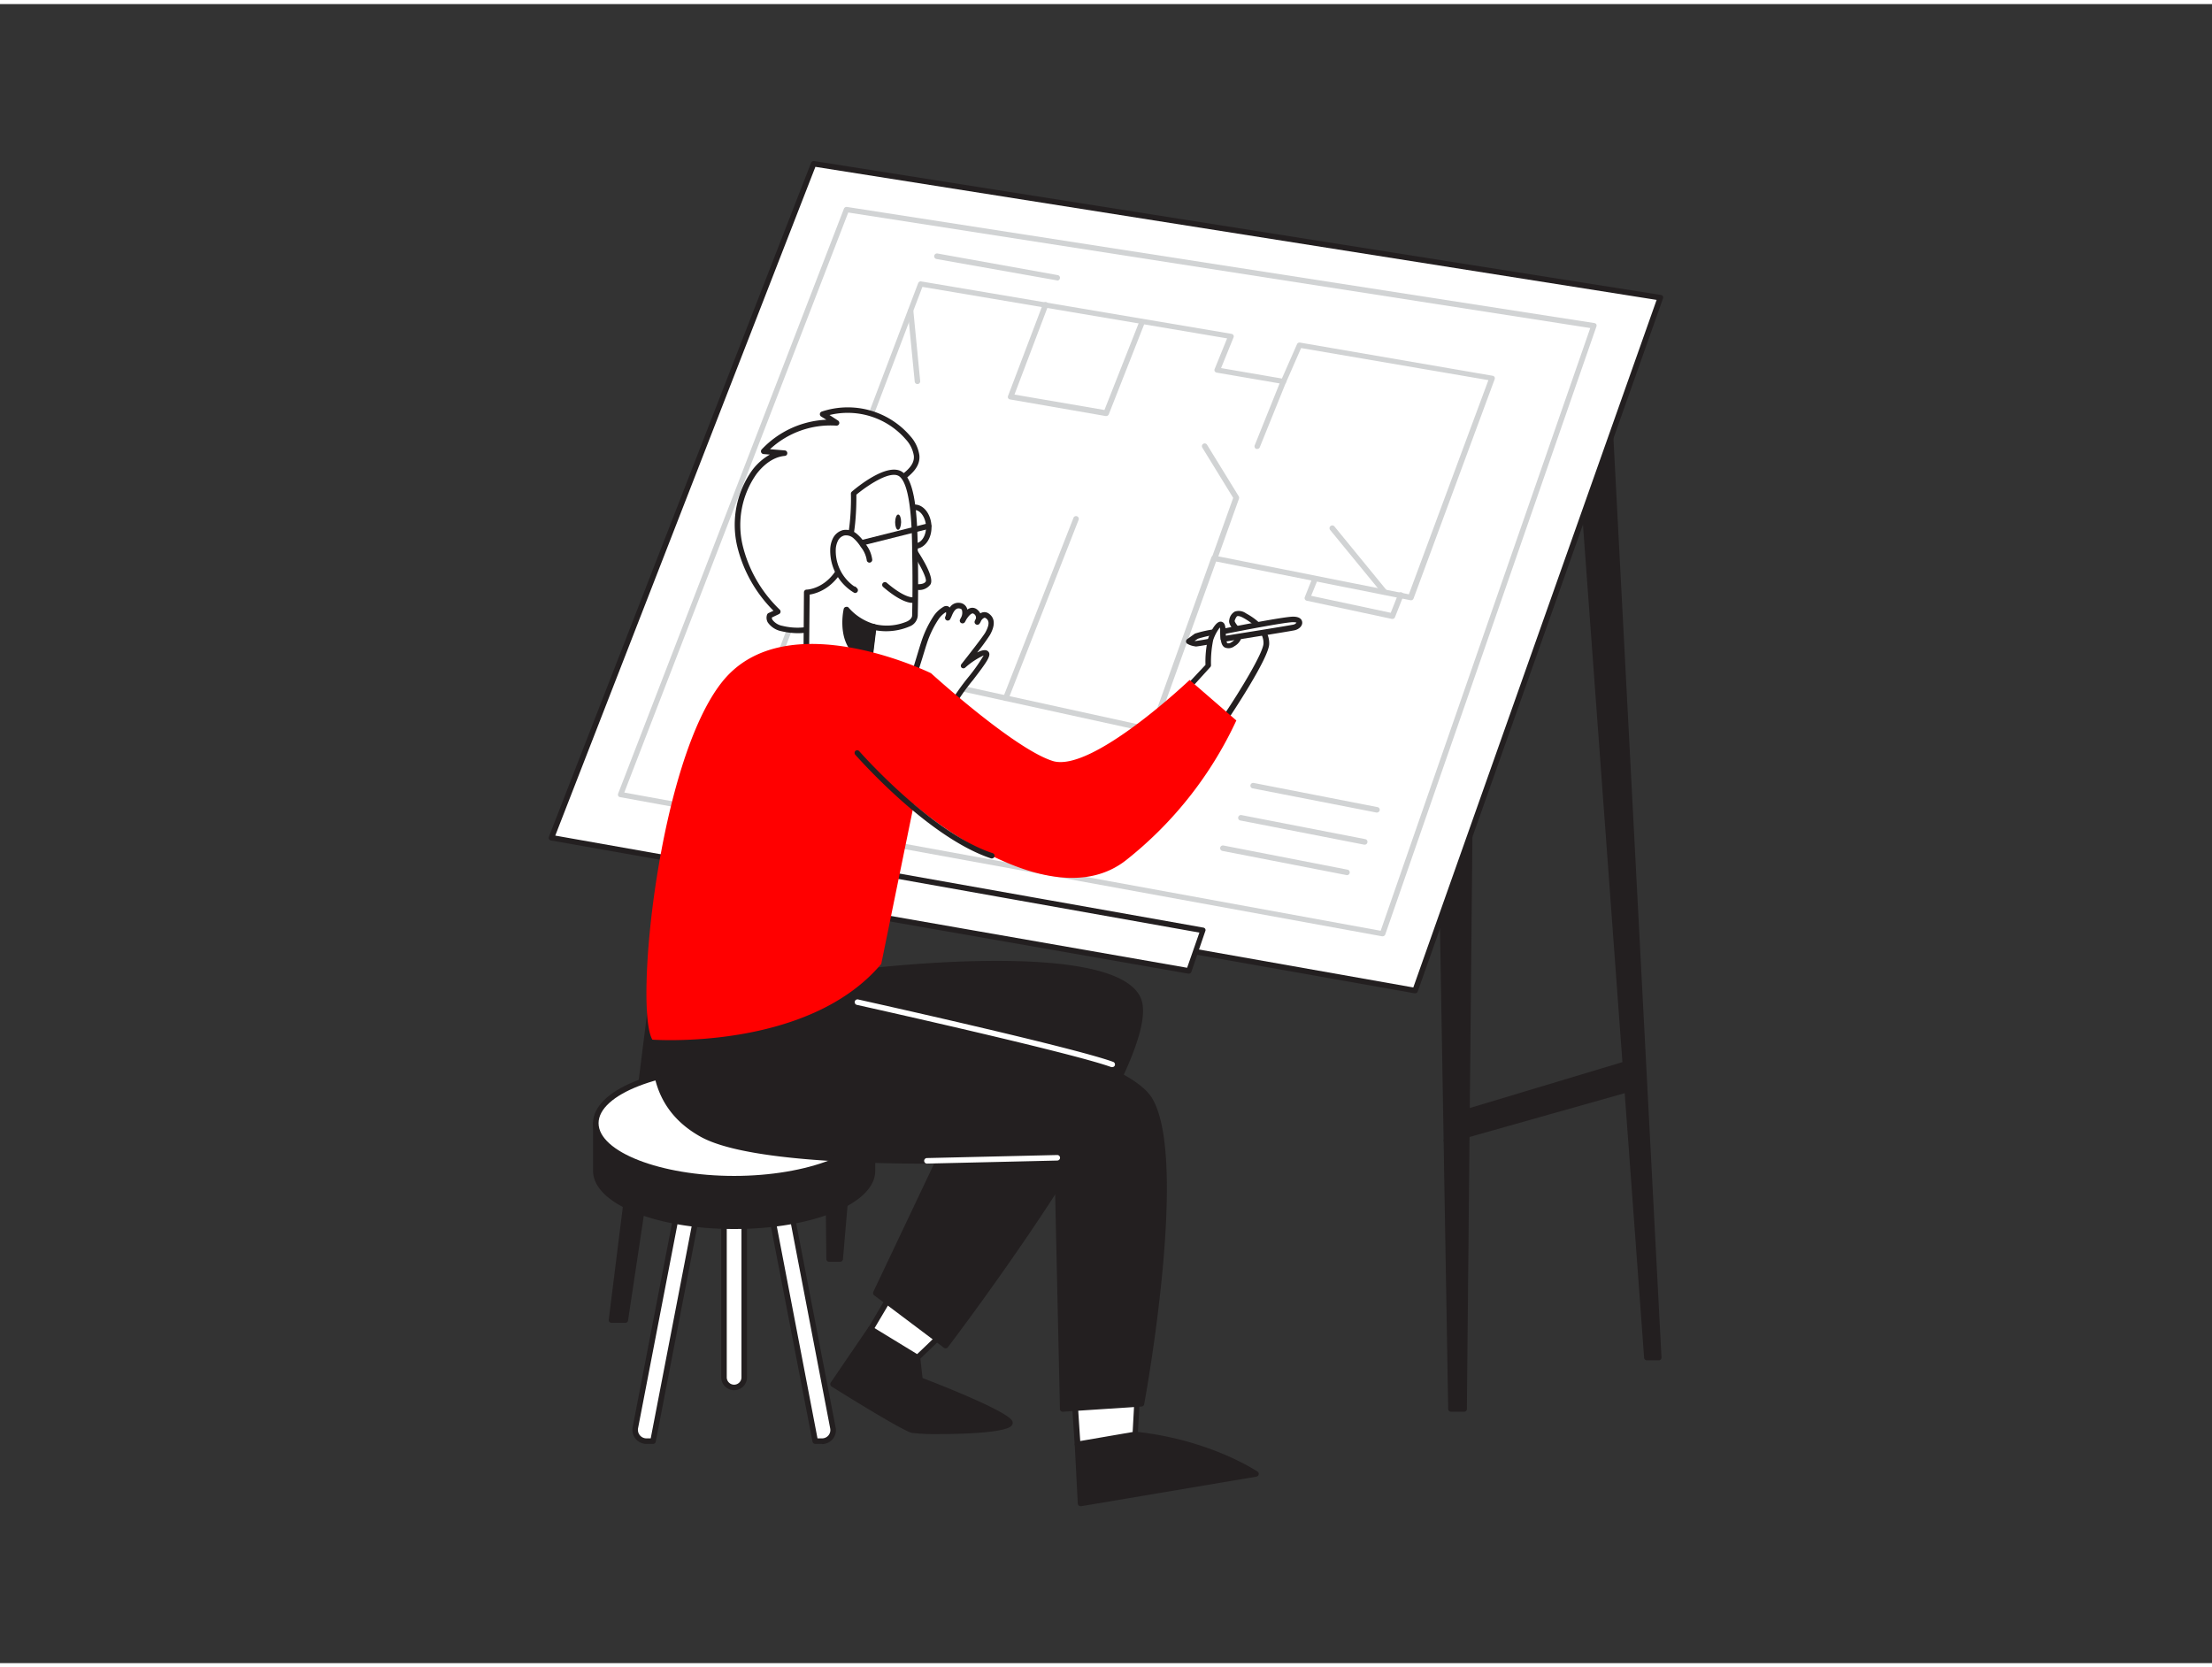 <svg xmlns="http://www.w3.org/2000/svg" viewBox="0 0 400 300" width="406" height="306" class="illustration styles_illustrationTablet__1DWOa"><rect x="0" y="0" width="400" height="300" fill="#333333" stroke="none"/><g id="_373_architect_flatline" data-name="#373_architect_flatline"><path d="M118.08,259.86h-1.19a2,2,0,0,1-2-2.43l8.25-42.7h3.66Z" fill="#fff"></path><path d="M118.08,260.36h-1.19a2.54,2.54,0,0,1-2.49-3l8.24-42.7a.51.51,0,0,1,.5-.41h3.66a.47.47,0,0,1,.38.19.5.5,0,0,1,.11.41L118.57,260A.49.49,0,0,1,118.08,260.36Zm5.47-45.13-8.17,42.3a1.55,1.55,0,0,0,1.51,1.83h.78l8.52-44.13Z" fill="#231f20"></path><path d="M147.42,259.86h1.23a2,2,0,0,0,2-2.38l-8.26-42.75H138.7Z" fill="#fff"></path><path d="M148.65,260.36h-1.23a.49.49,0,0,1-.49-.4l-8.72-45.13a.5.5,0,0,1,.11-.41.47.47,0,0,1,.38-.19h3.66a.49.49,0,0,1,.49.41l8.26,42.75a2.51,2.51,0,0,1-2.46,3Zm-.82-1h.82a1.52,1.52,0,0,0,1.16-.54,1.51,1.51,0,0,0,.32-1.24L142,215.23h-2.64Z" fill="#231f20"></path><path d="M125.19,123c-.6,2.67-14.61,115-14.61,115h2.53l18-119.9Z" fill="#231f20"></path><path d="M113.11,238.47h-2.53a.52.52,0,0,1-.38-.17.51.51,0,0,1-.12-.39c.57-4.59,14-112.35,14.62-115a.51.51,0,0,1,.17-.28l5.88-4.92a.5.5,0,0,1,.57-.06.51.51,0,0,1,.25.51l-18,119.9A.51.51,0,0,1,113.11,238.47Zm-2-1h1.53l17.7-118.17-4.73,4C124.77,128.44,112.21,229,111.15,237.47Z" fill="#231f20"></path><polygon points="149.14 153.53 149.94 226.92 151.93 226.92 158.72 147.69 149.14 153.53" fill="#231f20"></polygon><path d="M151.93,227.42h-2a.49.49,0,0,1-.5-.49l-.8-73.39a.5.5,0,0,1,.24-.43l9.58-5.84a.51.51,0,0,1,.53,0,.49.49,0,0,1,.23.47L152.43,227A.5.5,0,0,1,151.93,227.42Zm-1.5-1h1l6.67-77.79-8.5,5.18Z" fill="#231f20"></path><polygon points="286.35 88.65 297.8 244.75 299.95 244.75 291.09 75.26 286.35 88.65" fill="#231f20"></polygon><path d="M300,245.25H297.8a.49.49,0,0,1-.49-.46L285.85,88.68a.36.36,0,0,1,0-.2l4.74-13.39a.5.5,0,0,1,1,.14l8.86,169.49a.5.5,0,0,1-.13.37A.52.52,0,0,1,300,245.25Zm-1.68-1h1.16L290.72,77.8l-3.87,10.92Z" fill="#231f20"></path><polygon points="260.85 164.41 262.38 254.04 264.76 254.04 265.76 150.54 260.85 164.41" fill="#231f20"></polygon><path d="M264.76,254.54h-2.38a.51.51,0,0,1-.5-.49l-1.53-89.63a.57.57,0,0,1,0-.18l4.91-13.86a.5.5,0,0,1,1,.17l-1,103.5A.49.49,0,0,1,264.76,254.54Zm-1.88-1h1.39l1-100-3.88,11Z" fill="#231f20"></path><polygon points="147.13 28.88 99.72 150.75 255.9 178.38 300.28 53.09 147.13 28.88" fill="#fff"></polygon><path d="M255.9,178.88h-.09L99.63,151.24a.49.49,0,0,1-.37-.67L146.67,28.7a.51.51,0,0,1,.54-.32L300.36,52.6a.5.5,0,0,1,.35.24.51.51,0,0,1,0,.42L256.37,178.55A.5.5,0,0,1,255.9,178.88ZM100.41,150.36l155.16,27.46,44-124.33L147.45,29.43Z" fill="#231f20"></path><path d="M208.42,131.81h-.11l-67-14.67a.52.52,0,0,1-.33-.25.51.51,0,0,1,0-.42l25.05-66a.49.49,0,0,1,.55-.32l56.12,9.48a.51.51,0,0,1,.35.25.47.47,0,0,1,0,.43l-2.24,5.51,11,1.89,2.73-6.21a.5.5,0,0,1,.54-.29l34.84,6a.47.47,0,0,1,.35.24.52.52,0,0,1,0,.42l-14.65,39.61a.5.5,0,0,1-.56.32l-35.15-7-11.05,30.69A.5.5,0,0,1,208.42,131.81Zm-66.37-15.54,66,14.46,11-30.68a.5.5,0,0,1,.57-.32l35.15,7L269.15,68,235.28,62.2l-2.72,6.21a.51.51,0,0,1-.55.29l-12-2.06a.51.51,0,0,1-.35-.25.47.47,0,0,1,0-.43l2.24-5.51-55.1-9.31Z" fill="#d1d3d4"></path><path d="M250,168.57h-.09L112.14,143.41a.47.47,0,0,1-.35-.24.54.54,0,0,1,0-.43L152.61,37a.51.51,0,0,1,.54-.32l135.16,21a.52.52,0,0,1,.36.23.54.54,0,0,1,0,.43L250.5,168.24A.52.52,0,0,1,250,168.57Zm-137.11-26,136.78,25L287.57,58.58,153.39,37.69Z" fill="#d1d3d4"></path><polygon points="217.52 167.51 214.97 174.83 139.17 161.57 141.62 153.99 217.52 167.51" fill="#fff"></polygon><path d="M215,175.33h-.09l-75.8-13.26a.48.48,0,0,1-.34-.23.53.53,0,0,1-.05-.41l2.46-7.58a.49.49,0,0,1,.56-.34L217.61,167a.47.47,0,0,1,.34.24.46.46,0,0,1,0,.41L215.44,175A.49.49,0,0,1,215,175.33Zm-75.15-14.15,74.82,13.08,2.22-6.36L142,154.56Z" fill="#231f20"></path><path d="M130.92,216h3.66a0,0,0,0,1,0,0v32.29a1.83,1.83,0,0,1-1.83,1.83h0a1.83,1.83,0,0,1-1.83-1.83V216a0,0,0,0,1,0,0Z" fill="#fff"></path><path d="M132.75,250.65a2.34,2.34,0,0,1-2.33-2.33V216a.5.5,0,0,1,.5-.5h3.66a.5.5,0,0,1,.5.5v32.29A2.33,2.33,0,0,1,132.75,250.65Zm-1.33-34.12v31.79a1.33,1.33,0,0,0,2.66,0V216.53Z" fill="#231f20"></path><path d="M145.65,202.36a58.46,58.46,0,0,0-25.79,0H107.74V211c0,5.55,11.2,10,25,10s25-4.49,25-10v-8.6Z" fill="#231f20"></path><path d="M132.75,221.5c-14.31,0-25.51-4.63-25.51-10.54v-8.6a.5.5,0,0,1,.5-.5H119.8a59,59,0,0,1,25.9,0h12.07a.5.5,0,0,1,.5.5V211C158.27,216.87,147.06,221.5,132.75,221.5Zm-24.51-18.64V211c0,5.18,11.22,9.54,24.51,9.54s24.52-4.36,24.52-9.54v-8.1H145.65l-.12,0a58.18,58.18,0,0,0-25.55,0l-.12,0Z" fill="#231f20"></path><ellipse cx="132.75" cy="202.36" rx="25.02" ry="10.04" fill="#fff"></ellipse><path d="M132.75,212.9c-14.31,0-25.51-4.63-25.51-10.54s11.2-10.55,25.51-10.55,25.52,4.63,25.52,10.55S147.06,212.9,132.75,212.9Zm0-20.09c-13.29,0-24.51,4.37-24.51,9.55s11.22,9.54,24.51,9.54,24.52-4.37,24.52-9.54S146,192.81,132.75,192.81Z" fill="#231f20"></path><path d="M157.47,239.59l-6.82,10s12.55,7.87,14.38,8.34,18.35.28,17.59-1.41-16.23-7.63-16.23-7.63l-.47-4.1Z" fill="#231f20"></path><path d="M170,258.58a38.21,38.21,0,0,1-5.12-.21c-1.85-.47-13.22-7.59-14.51-8.39a.47.47,0,0,1-.22-.33.51.51,0,0,1,.07-.38l6.82-10a.5.5,0,0,1,.67-.15l8.45,5.16a.52.52,0,0,1,.24.37l.43,3.8c4,1.53,15.48,6.09,16.23,7.79a.74.74,0,0,1-.13.82C182,258.24,175,258.58,170,258.58Zm-18.66-9.18c3.76,2.35,12.41,7.65,13.79,8,1.84.47,15.22.19,16.92-.85-1-1.12-8.71-4.49-15.86-7.23a.52.52,0,0,1-.32-.41l-.44-3.86-7.83-4.79Z" fill="#231f20"></path><path d="M172.58,238.27c-.19.29-6.66,6.48-6.66,6.48l-8.45-5.16L163,230.2Z" fill="#fff"></path><path d="M165.92,245.25a.48.48,0,0,1-.26-.07L157.21,240a.5.5,0,0,1-.17-.68l5.54-9.38a.47.47,0,0,1,.35-.24.49.49,0,0,1,.4.11l9.57,8.07a.5.5,0,0,1,.1.66c-.19.29-4.3,4.23-6.74,6.56A.49.49,0,0,1,165.92,245.25Zm-7.77-5.83,7.7,4.7c2.13-2,5-4.82,6-5.81L163.14,231Z" fill="#231f20"></path><path d="M194.84,260.42l.56,10.7,31.72-5.35s-8.35-5.72-21.86-7.13Z" fill="#231f20"></path><path d="M195.4,271.62a.51.51,0,0,1-.31-.11.52.52,0,0,1-.19-.36l-.56-10.7a.5.5,0,0,1,.41-.52l10.42-1.78h.14c13.48,1.41,22,7.16,22.1,7.22a.49.49,0,0,1,.2.52.5.5,0,0,1-.4.39l-31.73,5.35Zm0-10.78.51,9.7,29.85-5a53.31,53.31,0,0,0-20.45-6.36Z" fill="#231f20"></path><path d="M194.27,251.6c0,.28.57,8.82.57,8.82l10.42-1.78.47-8.54Z" fill="#fff"></path><path d="M194.84,260.92a.5.5,0,0,1-.31-.1.52.52,0,0,1-.19-.36c-.1-1.43-.57-8.58-.57-8.86a.5.5,0,0,1,.44-.49l11.45-1.51a.48.48,0,0,1,.4.13.5.5,0,0,1,.16.4l-.47,8.54a.49.49,0,0,1-.41.46l-10.42,1.79Zm0-8.88c.07,1.27.31,5,.5,7.8l9.48-1.63.41-7.54Z" fill="#231f20"></path><path d="M154.2,175.2s46.93-6,51.62,4.7S171,242.58,171,242.58l-12.62-9.49,17-35.92S135.8,203,133,193.79s20.65-16.9,20.65-16.9Z" fill="#231f20"></path><path d="M171,243.08a.49.49,0,0,1-.3-.1l-12.62-9.49a.51.51,0,0,1-.16-.62l16.64-35.08c-6.15.84-39.35,5-42.05-3.86-2.8-9.15,18.09-16.54,20.73-17.43l.49-1.45a.48.48,0,0,1,.41-.34c1.93-.25,47.35-5.93,52.14,5S173,240.75,171.4,242.89A.53.53,0,0,1,171,243.08Zm-12-10.15,11.9,8.95c1.73-2.29,10.57-14.13,18.85-26.9C205,191.47,206.65,183,205.36,180.1c-1.83-4.18-11.2-6.28-27.1-6.06-11,.15-21.74,1.39-23.69,1.62l-.46,1.39a.51.51,0,0,1-.32.32c-.23.07-23,7.65-20.32,16.27,2.2,7.21,31,4.63,41.87,3a.51.51,0,0,1,.47.2.49.49,0,0,1,.05.51Zm-5.36-56h0Z" fill="#231f20"></path><path d="M119.38,181.87c0,1.12-5.07,15.48,7.6,22.52s64.2,4.23,64.2,4.23l1,45.42,14.21-.94s8.07-44.11,1.5-55S141.06,178,141.06,178Z" fill="#231f20"></path><path d="M192.17,254.54a.49.49,0,0,1-.5-.49l-1-44.91c-5.73.3-51.83,2.42-63.95-4.31-7.64-4.24-10.34-11.7-8-22.16a7.59,7.59,0,0,0,.16-.8.51.51,0,0,1,.41-.49L141,177.53h.17c2.46.37,60.56,9.35,67.17,20.32s-1.1,53.53-1.44,55.34a.49.49,0,0,1-.45.41l-14.22.94Zm-1-46.42a.5.5,0,0,1,.34.13.52.52,0,0,1,.16.36l1,44.9,13.3-.88c.77-4.35,7.57-44.2,1.5-54.27-6.27-10.38-63.86-19.44-66.39-19.83l-21.25,3.77-.12.58c-2.22,10,.32,17.07,7.53,21.08,12.39,6.88,63.41,4.18,63.92,4.16Z" fill="#231f20"></path><path d="M165.54,98.49c-1.59,0-2.93-1.72-3-3.89a4.81,4.81,0,0,1,.71-2.79,2.62,2.62,0,0,1,2.09-1.31c1.63-.06,3,1.68,3.1,3.88s-1.17,4-2.8,4.11Zm-.14-7h0a1.62,1.62,0,0,0-1.29.86,3.76,3.76,0,0,0-.55,2.2c.06,1.63,1,3,2.06,2.93s1.9-1.45,1.84-3.07h0C167.36,92.82,166.44,91.49,165.4,91.49Z" fill="#231f20"></path><path d="M147.39,112.83a12,12,0,0,1-6,.09c-1.19-.27-2.63-1.19-2.23-2.35l1.54-.72a24.42,24.42,0,0,1-6.89-11.93,16.51,16.51,0,0,1,2.61-13.3,8,8,0,0,1,5.46-3.45l-3.74-.3a16.45,16.45,0,0,1,13.12-5.18l-2.47-1.53a14.31,14.31,0,0,1,15.44,4.26,6.09,6.09,0,0,1,1.55,3.2c.2,2-1.66,3.3-3.07,4.42,1.51,1.84,2.22,2.28,2,4.66A19.13,19.13,0,0,1,162.6,97a47.1,47.1,0,0,1-3.95,5.84C155.5,107.21,152.1,111.5,147.39,112.83Z" fill="#fff"></path><path d="M144.3,113.76a13.41,13.41,0,0,1-3-.36,3.92,3.92,0,0,1-2.46-1.59,1.68,1.68,0,0,1-.13-1.4.5.5,0,0,1,.26-.29l.9-.42A24.59,24.59,0,0,1,133.3,98,17,17,0,0,1,136,84.32a10.41,10.41,0,0,1,3.22-2.86l-1.15-.09a.52.52,0,0,1-.43-.32.5.5,0,0,1,.1-.52,17.11,17.11,0,0,1,11.69-5.37l-.94-.58a.49.49,0,0,1-.23-.47.5.5,0,0,1,.33-.42,14.88,14.88,0,0,1,16,4.41,6.58,6.58,0,0,1,1.66,3.47c.21,2.12-1.48,3.46-2.86,4.55l.21.25c1.16,1.35,1.79,2.1,1.57,4.37A19.89,19.89,0,0,1,163,97.25a34.44,34.44,0,0,1-3.07,4.66l-.92,1.24c-3.17,4.39-6.67,8.79-11.53,10.16h0A11.49,11.49,0,0,1,144.3,113.76Zm3.09-.93h0Zm-7.81-1.91a.71.71,0,0,0,.09.4,2.91,2.91,0,0,0,1.81,1.11,11.35,11.35,0,0,0,5.77-.08h0c4.55-1.29,7.92-5.54,11-9.78l.93-1.26a33.48,33.48,0,0,0,3-4.51,19,19,0,0,0,2-6.15c.18-1.86-.24-2.34-1.34-3.63l-.55-.66a.46.46,0,0,1-.11-.37.52.52,0,0,1,.18-.34l.37-.29c1.32-1,2.68-2.1,2.52-3.69a5.63,5.63,0,0,0-1.43-2.93A13.9,13.9,0,0,0,150,74.31l1.54,1a.51.51,0,0,1,.21.58.5.5,0,0,1-.51.34,16.1,16.1,0,0,0-12,4.26l2.67.22a.49.49,0,0,1,.46.5.48.48,0,0,1-.45.49c-2.45.21-4.25,2.13-5.11,3.26a16,16,0,0,0-2.52,12.89A23.88,23.88,0,0,0,141,109.5a.5.5,0,0,1-.14.81Z" fill="#231f20"></path><path d="M164.54,97.81s4,5.68,3.25,6.91-3.41.5-3.41.5" fill="#fff"></path><path d="M166,105.94a7.12,7.12,0,0,1-1.72-.23.5.5,0,0,1,.26-1c.59.16,2.4.45,2.86-.29.3-.52-1.21-3.49-3.23-6.36a.5.5,0,1,1,.81-.57c1.26,1.79,4.11,6.1,3.27,7.46A2.51,2.51,0,0,1,166,105.94Z" fill="#231f20"></path><path d="M163,85.08c2.5,1.92,2.44,11.24,2.5,14q.14,5.77,0,11.56c-.06,2.44-6.38,2.68-7.52,2l-1.21,9.88s-.52.65-5.69-1.55-5.25-3.42-5.25-3.42l.08-11.14s4.18-.1,6.5-5.15,2-12.69,2-12.69S160.53,83.2,163,85.08Z" fill="#fff"></path><path d="M156.31,123.07a17.15,17.15,0,0,1-5.46-1.67c-5.06-2.17-5.53-3.49-5.55-3.84l.08-11.19a.49.49,0,0,1,.49-.49c.16,0,3.9-.17,6.06-4.86,2.24-4.88,1.94-12.38,1.94-12.46a.51.51,0,0,1,.17-.4c.66-.57,6.55-5.54,9.23-3.48h0c2.21,1.69,2.6,7.84,2.69,13.63V99c.09,3.85.09,7.75,0,11.59a2.25,2.25,0,0,1-1.38,1.91,10.85,10.85,0,0,1-6.22.74l-1.14,9.28a.49.49,0,0,1-.1.25A1,1,0,0,1,156.31,123.07Zm-10-5.62c.09.18.79,1.25,4.95,3,3.29,1.4,4.59,1.6,5,1.6l1.17-9.53a.49.49,0,0,1,.27-.39.48.48,0,0,1,.48,0,9.34,9.34,0,0,0,5.9-.52c.56-.3.85-.66.86-1.06.09-3.82.09-7.7,0-11.53v-.75c-.05-3.07-.18-11.22-2.29-12.85h0c-1.67-1.27-6.11,1.89-7.79,3.29,0,1.38.09,8-2,12.68-2,4.3-5.22,5.2-6.45,5.39Z" fill="#231f20"></path><path d="M165.29,107.75s-1.5.47-5.24-2.73" fill="#fff"></path><path d="M165,108.28c-.73,0-2.39-.38-5.3-2.88a.5.5,0,0,1,.65-.76c3.36,2.88,4.77,2.63,4.78,2.62a.52.52,0,0,1,.6.36.49.49,0,0,1-.32.6A1.35,1.35,0,0,1,165,108.28Z" fill="#231f20"></path><path d="M158,112.61s-3.31-.92-4.9-3.12c0,0-1.75,7.34,4.18,9Z" fill="#231f20"></path><path d="M157.23,119h-.13c-6.32-1.74-4.56-9.5-4.54-9.58A.49.49,0,0,1,153,109a.47.47,0,0,1,.5.19,9.72,9.72,0,0,0,4.64,2.93.51.51,0,0,1,.36.55l-.72,5.86a.51.51,0,0,1-.22.35A.46.46,0,0,1,157.23,119Zm-3.86-8.35c-.21,1.88-.19,5.83,3.44,7.19l.59-4.84A11.42,11.42,0,0,1,153.37,110.61Z" fill="#231f20"></path><ellipse cx="162.42" cy="93.68" rx="1.38" ry="0.54" transform="translate(66.78 254.96) rotate(-89.31)" fill="#231f20"></ellipse><path d="M153.31,98.57a.5.5,0,0,1-.13-1l14.62-3.67a.5.5,0,0,1,.6.37.49.49,0,0,1-.36.6l-14.61,3.67Z" fill="#231f20"></path><path d="M157.23,100.5a5.14,5.14,0,0,0-1.16-2.61,7.43,7.43,0,0,0-1.44-1.71,2.53,2.53,0,0,0-2.1-.57,2.32,2.32,0,0,0-1.47,1.24,4.38,4.38,0,0,0-.43,1.92,8.26,8.26,0,0,0,4,7.22l-.22-.22" fill="#fff"></path><path d="M154.66,106.49a.47.47,0,0,1-.25-.07,8.82,8.82,0,0,1-4.28-7.66,4.83,4.83,0,0,1,.48-2.14,2.84,2.84,0,0,1,1.81-1.5,3,3,0,0,1,2.51.67,7.74,7.74,0,0,1,1.56,1.81,5.65,5.65,0,0,1,1.24,2.87.51.51,0,0,1-.48.53.5.5,0,0,1-.52-.48,5,5,0,0,0-1.07-2.35,7.21,7.21,0,0,0-1.34-1.6,2,2,0,0,0-1.67-.47,1.8,1.8,0,0,0-1.15,1,3.9,3.9,0,0,0-.37,1.71,7.83,7.83,0,0,0,3.33,6.48.46.46,0,0,1,.34.15l.22.22a.5.5,0,0,1,0,.65A.51.51,0,0,1,154.66,106.49Z" fill="#231f20"></path><path d="M220.07,113.45a24.77,24.77,0,0,0-3.73.84c-.49.32-1.37.95-1.37.95a3.33,3.33,0,0,0,1.27.41c.46,0,3.09-.51,3.09-.51" fill="#fff"></path><path d="M216.19,116.15a3.83,3.83,0,0,1-1.46-.46.52.52,0,0,1-.26-.41.5.5,0,0,1,.21-.44s.89-.64,1.39-1A19.79,19.79,0,0,1,220,113a.51.51,0,0,1,.58.41.5.5,0,0,1-.42.57,21.72,21.72,0,0,0-3.54.78c-.17.11-.39.25-.6.4l.2,0c.31,0,2-.32,3-.5a.5.5,0,1,1,.17,1c-.27.05-2.67.48-3.14.51Z" fill="#231f20"></path><path d="M214.81,123.59l3.68-4a19.53,19.53,0,0,1,.42-4.71c.49-1.41,1.48-3.1,2-2.75s0,3.38.85,3.8,2.39-.91,2.39-1.83-1.55-2-1.34-2.74.57-1.76,2.26-.85,4,2.6,3.94,5.11-7.56,13.66-7.56,13.66Z" fill="#fff"></path><path d="M221.42,129.83a.52.52,0,0,1-.33-.12L214.48,124a.47.47,0,0,1-.17-.35.51.51,0,0,1,.13-.37l3.55-3.79a18.1,18.1,0,0,1,.45-4.69c.33-1,1.19-2.81,2.05-3.09a.75.75,0,0,1,.68.11c.41.29.44.93.49,1.91,0,.5.07,1.69.29,1.85a.91.91,0,0,0,.74-.19,1.89,1.89,0,0,0,.93-1.2,2.55,2.55,0,0,0-.61-1.07c-.43-.57-.88-1.17-.71-1.8a2,2,0,0,1,1-1.47,2.23,2.23,0,0,1,2,.31c2.81,1.53,4.27,3.45,4.21,5.56-.07,2.57-6.87,12.78-7.64,13.93a.51.51,0,0,1-.35.22Zm-5.89-6.28,5.79,5c3-4.46,7.11-11.26,7.16-12.93.06-2.16-2-3.72-3.68-4.65-.67-.36-1-.33-1.1-.27s-.33.44-.43.81c-.05.16.32.65.54.94a3,3,0,0,1,.81,1.67,2.79,2.79,0,0,1-1.41,2,1.74,1.74,0,0,1-1.71.23c-.74-.37-.79-1.55-.84-2.7,0-.28,0-.67-.07-.93a7.82,7.82,0,0,0-1.21,2.29,19.54,19.54,0,0,0-.39,4.54.5.5,0,0,1-.14.35Z" fill="#231f20"></path><path d="M163.75,125.86c.2,0,3-9.47,3.31-10.29a18.85,18.85,0,0,1,2.18-4.6,5.29,5.29,0,0,1,1.61-1.55.49.49,0,0,1,.42-.07.41.41,0,0,1,.19.27,1.71,1.71,0,0,1-.1,1.33c.43-.8.86-2.35,2.1-2.2,1.47.18,1.1,1.88.57,2.71,0,0,1.19-2.46,2.32-1.63a1.3,1.3,0,0,1,.35,1.88s.78-1.9,1.9-1,.49,2.25,0,3.16-4.36,5.78-4.36,5.78,3.45-2.89,4.15-2.19-5.22,7-6.66,10.14Z" fill="#fff"></path><path d="M171.73,128.05h-.1l-8-1.69h0a.5.5,0,0,1-.39-.59.55.55,0,0,1,.11-.23c.3-.62,1.65-5,2.39-7.44.41-1.37.74-2.44.83-2.69a19.24,19.24,0,0,1,2.24-4.72,5.5,5.5,0,0,1,1.78-1.69.94.94,0,0,1,.87-.09.74.74,0,0,1,.28.22,1.82,1.82,0,0,1,1.76-.86,1.56,1.56,0,0,1,1.31.87,2.06,2.06,0,0,1,.12.35,1.91,1.91,0,0,1,.59-.29,1.35,1.35,0,0,1,1.11.23,2.17,2.17,0,0,1,.64.74,1.71,1.71,0,0,1,.39-.17,1.35,1.35,0,0,1,1.22.27c1.56,1.17.49,3.15.14,3.8a37.12,37.12,0,0,1-2.32,3.18c.86-.44,1.61-.6,2-.18.65.65-.2,1.83-2.75,5.16a36.91,36.91,0,0,0-3.8,5.54A.5.5,0,0,1,171.73,128.05Zm-7.28-2.55,7,1.48a42.5,42.5,0,0,1,3.74-5.37,31.48,31.48,0,0,0,2.69-3.83,13.57,13.57,0,0,0-3.33,2.2.49.49,0,0,1-.67,0,.48.48,0,0,1,0-.66c1.07-1.35,3.92-5,4.31-5.7.71-1.32.75-2.07.14-2.53-.2-.15-.31-.12-.35-.11a1.29,1.29,0,0,0-.6.6,1.76,1.76,0,0,1-.25.45.48.48,0,0,1-.64.14.49.49,0,0,1-.22-.62,2.63,2.63,0,0,1,.2-.41.79.79,0,0,0-.39-.88.27.27,0,0,0-.27-.06c-.38.09-.84.7-1.12,1.17q-.1.21-.21.39a.51.51,0,0,1-.67.16.49.49,0,0,1-.2-.65s.09-.18.19-.36a1.81,1.81,0,0,0,.15-1.32c0-.11-.16-.27-.52-.31-.6-.07-1,.54-1.35,1.42-.09.19-.17.36-.25.51h0a.5.5,0,0,1-.68.21.51.51,0,0,1-.2-.68h0a1.18,1.18,0,0,0,.11-.8,4.51,4.51,0,0,0-1.38,1.35,17.92,17.92,0,0,0-2.12,4.48c-.09.25-.41,1.3-.82,2.64C165.45,122.5,164.83,124.52,164.45,125.5Z" fill="#231f20"></path><path d="M168.36,121s-26.17-12.86-37.72,1.5-16,59.13-12.67,64.76c0,0,28.15,2.07,41.39-13.7l5.89-28.82s24.24,21.06,38.32,10.11a69.39,69.39,0,0,0,20-25.31l-8.45-7.32s-17.74,16.89-24.78,14.64S168.36,121,168.36,121Z" fill="#ff0000"></path><path d="M201.13,192.22a.57.57,0,0,1-.18,0c-7-2.58-45.61-11.16-46-11.25a.5.5,0,0,1-.38-.6.51.51,0,0,1,.6-.38c1.59.36,39.05,8.68,46.13,11.29a.5.5,0,0,1,.29.65A.48.48,0,0,1,201.13,192.22Z" fill="#fff"></path><path d="M167.62,209.67a.5.5,0,0,1,0-1l23.56-.55a.5.5,0,0,1,.51.48.51.51,0,0,1-.49.52l-23.56.55Z" fill="#fff"></path><path d="M233.83,111.27c-1.79,0-12.69,2.19-12.69,2.19l.09,1.33s11.75-1.87,12.78-2.1S235.63,111.27,233.83,111.27Z" fill="#fff"></path><path d="M221.23,115.29a.51.51,0,0,1-.31-.11.52.52,0,0,1-.19-.36l-.08-1.33a.49.49,0,0,1,.4-.52c.44-.09,11-2.2,12.78-2.2,1.39,0,1.62.67,1.65,1,.07.63-.53,1.27-1.37,1.46-1,.23-12.32,2-12.8,2.1Zm.44-1.43,0,.35c2.32-.37,11.33-1.81,12.21-2a.9.9,0,0,0,.57-.37,2.51,2.51,0,0,0-.64-.07C232.5,111.77,225.54,113.09,221.67,113.86Z" fill="#231f20"></path><path d="M179.4,154.49l-.16,0c-11.35-3.74-24-18.12-24.56-18.73a.51.51,0,0,1,0-.71.49.49,0,0,1,.7.05c.13.15,13,14.78,24.13,18.44a.49.49,0,0,1,.31.63A.48.48,0,0,1,179.4,154.49Z" fill="#231f20"></path><polygon points="263.31 200.92 293.91 191.72 294.25 196.32 261.55 205.53 263.31 200.92" fill="#231f20"></polygon><path d="M261.55,206a.49.49,0,0,1-.37-.16.53.53,0,0,1-.1-.51l1.76-4.62a.5.5,0,0,1,.32-.3l30.61-9.2a.54.54,0,0,1,.43.07.51.51,0,0,1,.21.38l.34,4.6a.5.5,0,0,1-.36.51L261.69,206Zm2.14-4.7-1.32,3.45L293.72,196l-.26-3.57Z" fill="#231f20"></path><path d="M251.8,111.18h-.1l-15.39-3.29a.49.49,0,0,1-.36-.67l1.35-3.38a.5.5,0,0,1,.93.37L237.1,107l14.39,3.07,1.35-3.4a.5.5,0,0,1,.65-.28.49.49,0,0,1,.28.65l-1.5,3.79A.51.51,0,0,1,251.8,111.18Z" fill="#d1d3d4"></path><path d="M219.62,100.72a.47.47,0,0,1-.17,0,.51.51,0,0,1-.31-.64L223,89.29l-5.58-9.08a.5.5,0,0,1,.85-.53L224,89a.5.5,0,0,1,.05.43l-3.94,11A.51.51,0,0,1,219.62,100.72Z" fill="#d1d3d4"></path><path d="M227.36,80.44a.63.63,0,0,1-.19,0,.51.51,0,0,1-.28-.65L231.63,68a.52.52,0,0,1,.66-.27.49.49,0,0,1,.27.65l-4.74,11.73A.48.48,0,0,1,227.36,80.44Z" fill="#d1d3d4"></path><path d="M165.9,68.71a.49.49,0,0,1-.49-.45L164.17,55.6a.5.5,0,0,1,1-.09l1.23,12.65a.5.5,0,0,1-.45.55Z" fill="#d1d3d4"></path><path d="M181.88,126a.57.57,0,0,1-.18,0,.51.51,0,0,1-.29-.65l12.72-32.48a.5.5,0,0,1,.93.36l-12.72,32.48A.48.48,0,0,1,181.88,126Z" fill="#d1d3d4"></path><path d="M249,146.19h-.1l-22.38-4.37a.5.5,0,0,1-.4-.58.51.51,0,0,1,.59-.4l22.38,4.37a.49.49,0,0,1,.4.58A.51.51,0,0,1,249,146.19Z" fill="#d1d3d4"></path><path d="M246.78,152h-.09l-22.39-4.37a.48.48,0,0,1-.39-.58.5.5,0,0,1,.58-.4L246.88,151a.48.48,0,0,1,.39.58A.49.49,0,0,1,246.78,152Z" fill="#d1d3d4"></path><path d="M243.53,157.49h-.1l-22.38-4.36a.51.51,0,0,1-.4-.59.5.5,0,0,1,.59-.39l22.38,4.36a.5.5,0,0,1-.09,1Z" fill="#d1d3d4"></path><path d="M200,74.49h-.08l-17.27-3a.47.47,0,0,1-.35-.24.5.5,0,0,1,0-.43l6.31-16.62a.5.5,0,0,1,.64-.29.49.49,0,0,1,.29.64l-6.09,16.06,16.27,2.79,6.31-16a.52.52,0,0,1,.65-.29.5.5,0,0,1,.28.65l-6.45,16.41A.51.51,0,0,1,200,74.49Z" fill="#d1d3d4"></path><path d="M191.13,49.94H191l-21.65-3.84a.5.5,0,0,1,.18-1L191.22,49a.5.5,0,0,1-.09,1Z" fill="#d1d3d4"></path><path d="M250.37,106.8a.5.5,0,0,1-.39-.18l-9.45-11.53a.5.5,0,0,1,.07-.7.5.5,0,0,1,.71.07L250.75,106a.5.5,0,0,1-.07.71A.51.51,0,0,1,250.37,106.8Z" fill="#d1d3d4"></path></g></svg>